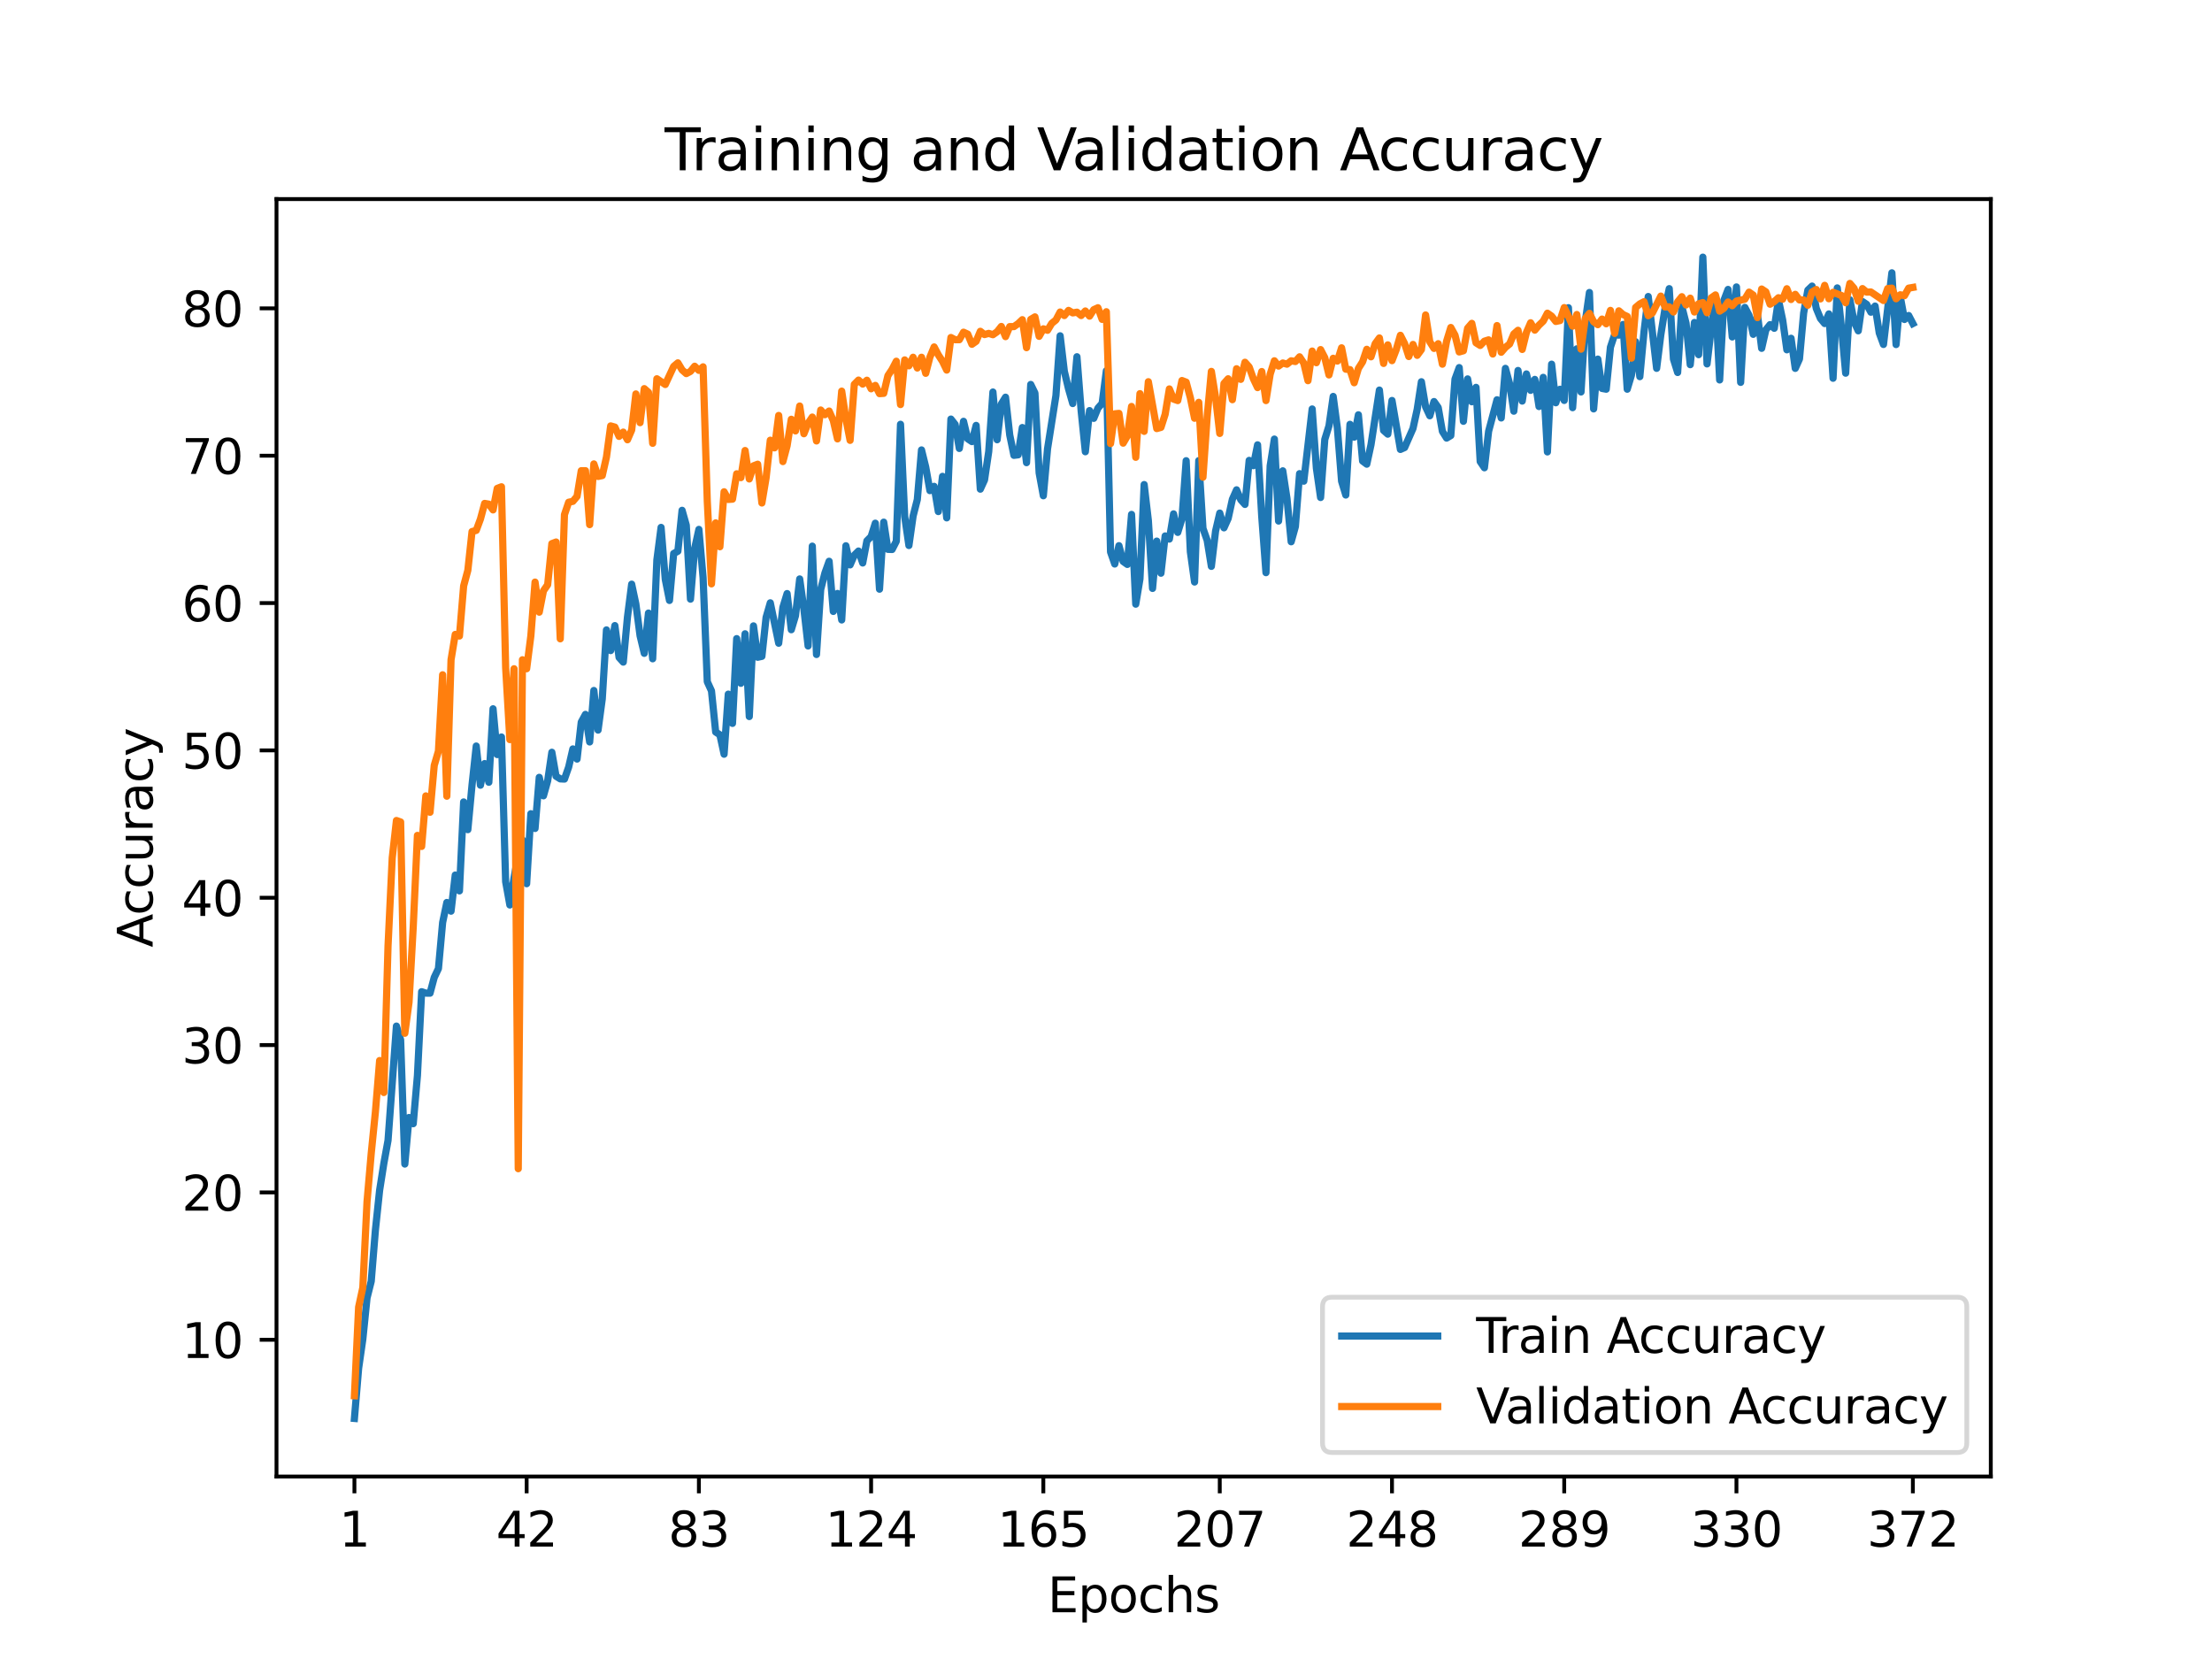 <?xml version="1.0" encoding="utf-8" standalone="no"?>
<!DOCTYPE svg PUBLIC "-//W3C//DTD SVG 1.1//EN"
  "http://www.w3.org/Graphics/SVG/1.1/DTD/svg11.dtd">
<svg height="345.6pt" version="1.1" viewBox="0 0 460.8 345.6" width="460.8pt" xmlns="http://www.w3.org/2000/svg" xmlns:xlink="http://www.w3.org/1999/xlink">
 <defs>
  <style type="text/css">*{stroke-linecap:butt;stroke-linejoin:round;}</style>
 </defs>
 <g id="figure_1">
  <g id="patch_1">
   <path d="M 0 345.6 
L 460.8 345.6 
L 460.8 0 
L 0 0 
z
" style="fill:#ffffff;"/>
  </g>
  <g id="axes_1">
   <g id="patch_2">
    <path d="M 57.6 307.584 
L 414.72 307.584 
L 414.72 41.472 
L 57.6 41.472 
z
" style="fill:#ffffff;"/>
   </g>
   <g id="matplotlib.axis_1">
    <g id="xtick_1">
     <g id="line2d_1">
      <defs>
       <path d="M 0 0 
L 0 3.5 
" id="mafb750340c" style="stroke:#000000;stroke-width:0.8;"/>
      </defs>
      <g>
       <use style="stroke:#000000;stroke-width:0.8;" x="73.833" xlink:href="#mafb750340c" y="307.584"/>
      </g>
     </g>
     <g id="text_1">
      <!-- 1 -->
      <g transform="translate(70.651 322.182)scale(0.1 -0.1)">
       <defs>
        <path d="M 794 531 
L 1825 531 
L 1825 4091 
L 703 3866 
L 703 4441 
L 1819 4666 
L 2450 4666 
L 2450 531 
L 3481 531 
L 3481 0 
L 794 0 
L 794 531 
z
" id="DejaVuSans-31" transform="scale(0.016)"/>
       </defs>
       <use xlink:href="#DejaVuSans-31"/>
      </g>
     </g>
    </g>
    <g id="xtick_2">
     <g id="line2d_2">
      <g>
       <use style="stroke:#000000;stroke-width:0.8;" x="109.711" xlink:href="#mafb750340c" y="307.584"/>
      </g>
     </g>
     <g id="text_2">
      <!-- 42 -->
      <g transform="translate(103.348 322.182)scale(0.1 -0.1)">
       <defs>
        <path d="M 2419 4116 
L 825 1625 
L 2419 1625 
L 2419 4116 
z
M 2253 4666 
L 3047 4666 
L 3047 1625 
L 3713 1625 
L 3713 1100 
L 3047 1100 
L 3047 0 
L 2419 0 
L 2419 1100 
L 313 1100 
L 313 1709 
L 2253 4666 
z
" id="DejaVuSans-34" transform="scale(0.016)"/>
        <path d="M 1228 531 
L 3431 531 
L 3431 0 
L 469 0 
L 469 531 
Q 828 903 1448 1529 
Q 2069 2156 2228 2338 
Q 2531 2678 2651 2914 
Q 2772 3150 2772 3378 
Q 2772 3750 2511 3984 
Q 2250 4219 1831 4219 
Q 1534 4219 1204 4116 
Q 875 4013 500 3803 
L 500 4441 
Q 881 4594 1212 4672 
Q 1544 4750 1819 4750 
Q 2544 4750 2975 4387 
Q 3406 4025 3406 3419 
Q 3406 3131 3298 2873 
Q 3191 2616 2906 2266 
Q 2828 2175 2409 1742 
Q 1991 1309 1228 531 
z
" id="DejaVuSans-32" transform="scale(0.016)"/>
       </defs>
       <use xlink:href="#DejaVuSans-34"/>
       <use x="63.623" xlink:href="#DejaVuSans-32"/>
      </g>
     </g>
    </g>
    <g id="xtick_3">
     <g id="line2d_3">
      <g>
       <use style="stroke:#000000;stroke-width:0.8;" x="145.589" xlink:href="#mafb750340c" y="307.584"/>
      </g>
     </g>
     <g id="text_3">
      <!-- 83 -->
      <g transform="translate(139.227 322.182)scale(0.1 -0.1)">
       <defs>
        <path d="M 2034 2216 
Q 1584 2216 1326 1975 
Q 1069 1734 1069 1313 
Q 1069 891 1326 650 
Q 1584 409 2034 409 
Q 2484 409 2743 651 
Q 3003 894 3003 1313 
Q 3003 1734 2745 1975 
Q 2488 2216 2034 2216 
z
M 1403 2484 
Q 997 2584 770 2862 
Q 544 3141 544 3541 
Q 544 4100 942 4425 
Q 1341 4750 2034 4750 
Q 2731 4750 3128 4425 
Q 3525 4100 3525 3541 
Q 3525 3141 3298 2862 
Q 3072 2584 2669 2484 
Q 3125 2378 3379 2068 
Q 3634 1759 3634 1313 
Q 3634 634 3220 271 
Q 2806 -91 2034 -91 
Q 1263 -91 848 271 
Q 434 634 434 1313 
Q 434 1759 690 2068 
Q 947 2378 1403 2484 
z
M 1172 3481 
Q 1172 3119 1398 2916 
Q 1625 2713 2034 2713 
Q 2441 2713 2670 2916 
Q 2900 3119 2900 3481 
Q 2900 3844 2670 4047 
Q 2441 4250 2034 4250 
Q 1625 4250 1398 4047 
Q 1172 3844 1172 3481 
z
" id="DejaVuSans-38" transform="scale(0.016)"/>
        <path d="M 2597 2516 
Q 3050 2419 3304 2112 
Q 3559 1806 3559 1356 
Q 3559 666 3084 287 
Q 2609 -91 1734 -91 
Q 1441 -91 1130 -33 
Q 819 25 488 141 
L 488 750 
Q 750 597 1062 519 
Q 1375 441 1716 441 
Q 2309 441 2620 675 
Q 2931 909 2931 1356 
Q 2931 1769 2642 2001 
Q 2353 2234 1838 2234 
L 1294 2234 
L 1294 2753 
L 1863 2753 
Q 2328 2753 2575 2939 
Q 2822 3125 2822 3475 
Q 2822 3834 2567 4026 
Q 2313 4219 1838 4219 
Q 1578 4219 1281 4162 
Q 984 4106 628 3988 
L 628 4550 
Q 988 4650 1302 4700 
Q 1616 4750 1894 4750 
Q 2613 4750 3031 4423 
Q 3450 4097 3450 3541 
Q 3450 3153 3228 2886 
Q 3006 2619 2597 2516 
z
" id="DejaVuSans-33" transform="scale(0.016)"/>
       </defs>
       <use xlink:href="#DejaVuSans-38"/>
       <use x="63.623" xlink:href="#DejaVuSans-33"/>
      </g>
     </g>
    </g>
    <g id="xtick_4">
     <g id="line2d_4">
      <g>
       <use style="stroke:#000000;stroke-width:0.8;" x="181.468" xlink:href="#mafb750340c" y="307.584"/>
      </g>
     </g>
     <g id="text_4">
      <!-- 124 -->
      <g transform="translate(171.924 322.182)scale(0.1 -0.1)">
       <use xlink:href="#DejaVuSans-31"/>
       <use x="63.623" xlink:href="#DejaVuSans-32"/>
       <use x="127.246" xlink:href="#DejaVuSans-34"/>
      </g>
     </g>
    </g>
    <g id="xtick_5">
     <g id="line2d_5">
      <g>
       <use style="stroke:#000000;stroke-width:0.8;" x="217.346" xlink:href="#mafb750340c" y="307.584"/>
      </g>
     </g>
     <g id="text_5">
      <!-- 165 -->
      <g transform="translate(207.802 322.182)scale(0.1 -0.1)">
       <defs>
        <path d="M 2113 2584 
Q 1688 2584 1439 2293 
Q 1191 2003 1191 1497 
Q 1191 994 1439 701 
Q 1688 409 2113 409 
Q 2538 409 2786 701 
Q 3034 994 3034 1497 
Q 3034 2003 2786 2293 
Q 2538 2584 2113 2584 
z
M 3366 4563 
L 3366 3988 
Q 3128 4100 2886 4159 
Q 2644 4219 2406 4219 
Q 1781 4219 1451 3797 
Q 1122 3375 1075 2522 
Q 1259 2794 1537 2939 
Q 1816 3084 2150 3084 
Q 2853 3084 3261 2657 
Q 3669 2231 3669 1497 
Q 3669 778 3244 343 
Q 2819 -91 2113 -91 
Q 1303 -91 875 529 
Q 447 1150 447 2328 
Q 447 3434 972 4092 
Q 1497 4750 2381 4750 
Q 2619 4750 2861 4703 
Q 3103 4656 3366 4563 
z
" id="DejaVuSans-36" transform="scale(0.016)"/>
        <path d="M 691 4666 
L 3169 4666 
L 3169 4134 
L 1269 4134 
L 1269 2991 
Q 1406 3038 1543 3061 
Q 1681 3084 1819 3084 
Q 2600 3084 3056 2656 
Q 3513 2228 3513 1497 
Q 3513 744 3044 326 
Q 2575 -91 1722 -91 
Q 1428 -91 1123 -41 
Q 819 9 494 109 
L 494 744 
Q 775 591 1075 516 
Q 1375 441 1709 441 
Q 2250 441 2565 725 
Q 2881 1009 2881 1497 
Q 2881 1984 2565 2268 
Q 2250 2553 1709 2553 
Q 1456 2553 1204 2497 
Q 953 2441 691 2322 
L 691 4666 
z
" id="DejaVuSans-35" transform="scale(0.016)"/>
       </defs>
       <use xlink:href="#DejaVuSans-31"/>
       <use x="63.623" xlink:href="#DejaVuSans-36"/>
       <use x="127.246" xlink:href="#DejaVuSans-35"/>
      </g>
     </g>
    </g>
    <g id="xtick_6">
     <g id="line2d_6">
      <g>
       <use style="stroke:#000000;stroke-width:0.8;" x="254.099" xlink:href="#mafb750340c" y="307.584"/>
      </g>
     </g>
     <g id="text_6">
      <!-- 207 -->
      <g transform="translate(244.555 322.182)scale(0.1 -0.1)">
       <defs>
        <path d="M 2034 4250 
Q 1547 4250 1301 3770 
Q 1056 3291 1056 2328 
Q 1056 1369 1301 889 
Q 1547 409 2034 409 
Q 2525 409 2770 889 
Q 3016 1369 3016 2328 
Q 3016 3291 2770 3770 
Q 2525 4250 2034 4250 
z
M 2034 4750 
Q 2819 4750 3233 4129 
Q 3647 3509 3647 2328 
Q 3647 1150 3233 529 
Q 2819 -91 2034 -91 
Q 1250 -91 836 529 
Q 422 1150 422 2328 
Q 422 3509 836 4129 
Q 1250 4750 2034 4750 
z
" id="DejaVuSans-30" transform="scale(0.016)"/>
        <path d="M 525 4666 
L 3525 4666 
L 3525 4397 
L 1831 0 
L 1172 0 
L 2766 4134 
L 525 4134 
L 525 4666 
z
" id="DejaVuSans-37" transform="scale(0.016)"/>
       </defs>
       <use xlink:href="#DejaVuSans-32"/>
       <use x="63.623" xlink:href="#DejaVuSans-30"/>
       <use x="127.246" xlink:href="#DejaVuSans-37"/>
      </g>
     </g>
    </g>
    <g id="xtick_7">
     <g id="line2d_7">
      <g>
       <use style="stroke:#000000;stroke-width:0.8;" x="289.977" xlink:href="#mafb750340c" y="307.584"/>
      </g>
     </g>
     <g id="text_7">
      <!-- 248 -->
      <g transform="translate(280.434 322.182)scale(0.1 -0.1)">
       <use xlink:href="#DejaVuSans-32"/>
       <use x="63.623" xlink:href="#DejaVuSans-34"/>
       <use x="127.246" xlink:href="#DejaVuSans-38"/>
      </g>
     </g>
    </g>
    <g id="xtick_8">
     <g id="line2d_8">
      <g>
       <use style="stroke:#000000;stroke-width:0.8;" x="325.856" xlink:href="#mafb750340c" y="307.584"/>
      </g>
     </g>
     <g id="text_8">
      <!-- 289 -->
      <g transform="translate(316.312 322.182)scale(0.1 -0.1)">
       <defs>
        <path d="M 703 97 
L 703 672 
Q 941 559 1184 500 
Q 1428 441 1663 441 
Q 2288 441 2617 861 
Q 2947 1281 2994 2138 
Q 2813 1869 2534 1725 
Q 2256 1581 1919 1581 
Q 1219 1581 811 2004 
Q 403 2428 403 3163 
Q 403 3881 828 4315 
Q 1253 4750 1959 4750 
Q 2769 4750 3195 4129 
Q 3622 3509 3622 2328 
Q 3622 1225 3098 567 
Q 2575 -91 1691 -91 
Q 1453 -91 1209 -44 
Q 966 3 703 97 
z
M 1959 2075 
Q 2384 2075 2632 2365 
Q 2881 2656 2881 3163 
Q 2881 3666 2632 3958 
Q 2384 4250 1959 4250 
Q 1534 4250 1286 3958 
Q 1038 3666 1038 3163 
Q 1038 2656 1286 2365 
Q 1534 2075 1959 2075 
z
" id="DejaVuSans-39" transform="scale(0.016)"/>
       </defs>
       <use xlink:href="#DejaVuSans-32"/>
       <use x="63.623" xlink:href="#DejaVuSans-38"/>
       <use x="127.246" xlink:href="#DejaVuSans-39"/>
      </g>
     </g>
    </g>
    <g id="xtick_9">
     <g id="line2d_9">
      <g>
       <use style="stroke:#000000;stroke-width:0.8;" x="361.734" xlink:href="#mafb750340c" y="307.584"/>
      </g>
     </g>
     <g id="text_9">
      <!-- 330 -->
      <g transform="translate(352.19 322.182)scale(0.1 -0.1)">
       <use xlink:href="#DejaVuSans-33"/>
       <use x="63.623" xlink:href="#DejaVuSans-33"/>
       <use x="127.246" xlink:href="#DejaVuSans-30"/>
      </g>
     </g>
    </g>
    <g id="xtick_10">
     <g id="line2d_10">
      <g>
       <use style="stroke:#000000;stroke-width:0.8;" x="398.487" xlink:href="#mafb750340c" y="307.584"/>
      </g>
     </g>
     <g id="text_10">
      <!-- 372 -->
      <g transform="translate(388.944 322.182)scale(0.1 -0.1)">
       <use xlink:href="#DejaVuSans-33"/>
       <use x="63.623" xlink:href="#DejaVuSans-37"/>
       <use x="127.246" xlink:href="#DejaVuSans-32"/>
      </g>
     </g>
    </g>
    <g id="text_11">
     <!-- Epochs -->
     <g transform="translate(218.244 335.861)scale(0.1 -0.1)">
      <defs>
       <path d="M 628 4666 
L 3578 4666 
L 3578 4134 
L 1259 4134 
L 1259 2753 
L 3481 2753 
L 3481 2222 
L 1259 2222 
L 1259 531 
L 3634 531 
L 3634 0 
L 628 0 
L 628 4666 
z
" id="DejaVuSans-45" transform="scale(0.016)"/>
       <path d="M 1159 525 
L 1159 -1331 
L 581 -1331 
L 581 3500 
L 1159 3500 
L 1159 2969 
Q 1341 3281 1617 3432 
Q 1894 3584 2278 3584 
Q 2916 3584 3314 3078 
Q 3713 2572 3713 1747 
Q 3713 922 3314 415 
Q 2916 -91 2278 -91 
Q 1894 -91 1617 61 
Q 1341 213 1159 525 
z
M 3116 1747 
Q 3116 2381 2855 2742 
Q 2594 3103 2138 3103 
Q 1681 3103 1420 2742 
Q 1159 2381 1159 1747 
Q 1159 1113 1420 752 
Q 1681 391 2138 391 
Q 2594 391 2855 752 
Q 3116 1113 3116 1747 
z
" id="DejaVuSans-70" transform="scale(0.016)"/>
       <path d="M 1959 3097 
Q 1497 3097 1228 2736 
Q 959 2375 959 1747 
Q 959 1119 1226 758 
Q 1494 397 1959 397 
Q 2419 397 2687 759 
Q 2956 1122 2956 1747 
Q 2956 2369 2687 2733 
Q 2419 3097 1959 3097 
z
M 1959 3584 
Q 2709 3584 3137 3096 
Q 3566 2609 3566 1747 
Q 3566 888 3137 398 
Q 2709 -91 1959 -91 
Q 1206 -91 779 398 
Q 353 888 353 1747 
Q 353 2609 779 3096 
Q 1206 3584 1959 3584 
z
" id="DejaVuSans-6f" transform="scale(0.016)"/>
       <path d="M 3122 3366 
L 3122 2828 
Q 2878 2963 2633 3030 
Q 2388 3097 2138 3097 
Q 1578 3097 1268 2742 
Q 959 2388 959 1747 
Q 959 1106 1268 751 
Q 1578 397 2138 397 
Q 2388 397 2633 464 
Q 2878 531 3122 666 
L 3122 134 
Q 2881 22 2623 -34 
Q 2366 -91 2075 -91 
Q 1284 -91 818 406 
Q 353 903 353 1747 
Q 353 2603 823 3093 
Q 1294 3584 2113 3584 
Q 2378 3584 2631 3529 
Q 2884 3475 3122 3366 
z
" id="DejaVuSans-63" transform="scale(0.016)"/>
       <path d="M 3513 2113 
L 3513 0 
L 2938 0 
L 2938 2094 
Q 2938 2591 2744 2837 
Q 2550 3084 2163 3084 
Q 1697 3084 1428 2787 
Q 1159 2491 1159 1978 
L 1159 0 
L 581 0 
L 581 4863 
L 1159 4863 
L 1159 2956 
Q 1366 3272 1645 3428 
Q 1925 3584 2291 3584 
Q 2894 3584 3203 3211 
Q 3513 2838 3513 2113 
z
" id="DejaVuSans-68" transform="scale(0.016)"/>
       <path d="M 2834 3397 
L 2834 2853 
Q 2591 2978 2328 3040 
Q 2066 3103 1784 3103 
Q 1356 3103 1142 2972 
Q 928 2841 928 2578 
Q 928 2378 1081 2264 
Q 1234 2150 1697 2047 
L 1894 2003 
Q 2506 1872 2764 1633 
Q 3022 1394 3022 966 
Q 3022 478 2636 193 
Q 2250 -91 1575 -91 
Q 1294 -91 989 -36 
Q 684 19 347 128 
L 347 722 
Q 666 556 975 473 
Q 1284 391 1588 391 
Q 1994 391 2212 530 
Q 2431 669 2431 922 
Q 2431 1156 2273 1281 
Q 2116 1406 1581 1522 
L 1381 1569 
Q 847 1681 609 1914 
Q 372 2147 372 2553 
Q 372 3047 722 3315 
Q 1072 3584 1716 3584 
Q 2034 3584 2315 3537 
Q 2597 3491 2834 3397 
z
" id="DejaVuSans-73" transform="scale(0.016)"/>
      </defs>
      <use xlink:href="#DejaVuSans-45"/>
      <use x="63.184" xlink:href="#DejaVuSans-70"/>
      <use x="126.66" xlink:href="#DejaVuSans-6f"/>
      <use x="187.842" xlink:href="#DejaVuSans-63"/>
      <use x="242.822" xlink:href="#DejaVuSans-68"/>
      <use x="306.201" xlink:href="#DejaVuSans-73"/>
     </g>
    </g>
   </g>
   <g id="matplotlib.axis_2">
    <g id="ytick_1">
     <g id="line2d_11">
      <defs>
       <path d="M 0 0 
L -3.5 0 
" id="m8c87700e61" style="stroke:#000000;stroke-width:0.8;"/>
      </defs>
      <g>
       <use style="stroke:#000000;stroke-width:0.8;" x="57.6" xlink:href="#m8c87700e61" y="279.097"/>
      </g>
     </g>
     <g id="text_12">
      <!-- 10 -->
      <g transform="translate(37.875 282.896)scale(0.1 -0.1)">
       <use xlink:href="#DejaVuSans-31"/>
       <use x="63.623" xlink:href="#DejaVuSans-30"/>
      </g>
     </g>
    </g>
    <g id="ytick_2">
     <g id="line2d_12">
      <g>
       <use style="stroke:#000000;stroke-width:0.8;" x="57.6" xlink:href="#m8c87700e61" y="248.402"/>
      </g>
     </g>
     <g id="text_13">
      <!-- 20 -->
      <g transform="translate(37.875 252.201)scale(0.1 -0.1)">
       <use xlink:href="#DejaVuSans-32"/>
       <use x="63.623" xlink:href="#DejaVuSans-30"/>
      </g>
     </g>
    </g>
    <g id="ytick_3">
     <g id="line2d_13">
      <g>
       <use style="stroke:#000000;stroke-width:0.8;" x="57.6" xlink:href="#m8c87700e61" y="217.707"/>
      </g>
     </g>
     <g id="text_14">
      <!-- 30 -->
      <g transform="translate(37.875 221.506)scale(0.1 -0.1)">
       <use xlink:href="#DejaVuSans-33"/>
       <use x="63.623" xlink:href="#DejaVuSans-30"/>
      </g>
     </g>
    </g>
    <g id="ytick_4">
     <g id="line2d_14">
      <g>
       <use style="stroke:#000000;stroke-width:0.8;" x="57.6" xlink:href="#m8c87700e61" y="187.012"/>
      </g>
     </g>
     <g id="text_15">
      <!-- 40 -->
      <g transform="translate(37.875 190.811)scale(0.1 -0.1)">
       <use xlink:href="#DejaVuSans-34"/>
       <use x="63.623" xlink:href="#DejaVuSans-30"/>
      </g>
     </g>
    </g>
    <g id="ytick_5">
     <g id="line2d_15">
      <g>
       <use style="stroke:#000000;stroke-width:0.8;" x="57.6" xlink:href="#m8c87700e61" y="156.317"/>
      </g>
     </g>
     <g id="text_16">
      <!-- 50 -->
      <g transform="translate(37.875 160.116)scale(0.1 -0.1)">
       <use xlink:href="#DejaVuSans-35"/>
       <use x="63.623" xlink:href="#DejaVuSans-30"/>
      </g>
     </g>
    </g>
    <g id="ytick_6">
     <g id="line2d_16">
      <g>
       <use style="stroke:#000000;stroke-width:0.8;" x="57.6" xlink:href="#m8c87700e61" y="125.622"/>
      </g>
     </g>
     <g id="text_17">
      <!-- 60 -->
      <g transform="translate(37.875 129.421)scale(0.1 -0.1)">
       <use xlink:href="#DejaVuSans-36"/>
       <use x="63.623" xlink:href="#DejaVuSans-30"/>
      </g>
     </g>
    </g>
    <g id="ytick_7">
     <g id="line2d_17">
      <g>
       <use style="stroke:#000000;stroke-width:0.8;" x="57.6" xlink:href="#m8c87700e61" y="94.927"/>
      </g>
     </g>
     <g id="text_18">
      <!-- 70 -->
      <g transform="translate(37.875 98.726)scale(0.1 -0.1)">
       <use xlink:href="#DejaVuSans-37"/>
       <use x="63.623" xlink:href="#DejaVuSans-30"/>
      </g>
     </g>
    </g>
    <g id="ytick_8">
     <g id="line2d_18">
      <g>
       <use style="stroke:#000000;stroke-width:0.8;" x="57.6" xlink:href="#m8c87700e61" y="64.231"/>
      </g>
     </g>
     <g id="text_19">
      <!-- 80 -->
      <g transform="translate(37.875 68.031)scale(0.1 -0.1)">
       <use xlink:href="#DejaVuSans-38"/>
       <use x="63.623" xlink:href="#DejaVuSans-30"/>
      </g>
     </g>
    </g>
    <g id="text_20">
     <!-- Accuracy -->
     <g transform="translate(31.795 197.356)rotate(-90)scale(0.1 -0.1)">
      <defs>
       <path d="M 2188 4044 
L 1331 1722 
L 3047 1722 
L 2188 4044 
z
M 1831 4666 
L 2547 4666 
L 4325 0 
L 3669 0 
L 3244 1197 
L 1141 1197 
L 716 0 
L 50 0 
L 1831 4666 
z
" id="DejaVuSans-41" transform="scale(0.016)"/>
       <path d="M 544 1381 
L 544 3500 
L 1119 3500 
L 1119 1403 
Q 1119 906 1312 657 
Q 1506 409 1894 409 
Q 2359 409 2629 706 
Q 2900 1003 2900 1516 
L 2900 3500 
L 3475 3500 
L 3475 0 
L 2900 0 
L 2900 538 
Q 2691 219 2414 64 
Q 2138 -91 1772 -91 
Q 1169 -91 856 284 
Q 544 659 544 1381 
z
M 1991 3584 
L 1991 3584 
z
" id="DejaVuSans-75" transform="scale(0.016)"/>
       <path d="M 2631 2963 
Q 2534 3019 2420 3045 
Q 2306 3072 2169 3072 
Q 1681 3072 1420 2755 
Q 1159 2438 1159 1844 
L 1159 0 
L 581 0 
L 581 3500 
L 1159 3500 
L 1159 2956 
Q 1341 3275 1631 3429 
Q 1922 3584 2338 3584 
Q 2397 3584 2469 3576 
Q 2541 3569 2628 3553 
L 2631 2963 
z
" id="DejaVuSans-72" transform="scale(0.016)"/>
       <path d="M 2194 1759 
Q 1497 1759 1228 1600 
Q 959 1441 959 1056 
Q 959 750 1161 570 
Q 1363 391 1709 391 
Q 2188 391 2477 730 
Q 2766 1069 2766 1631 
L 2766 1759 
L 2194 1759 
z
M 3341 1997 
L 3341 0 
L 2766 0 
L 2766 531 
Q 2569 213 2275 61 
Q 1981 -91 1556 -91 
Q 1019 -91 701 211 
Q 384 513 384 1019 
Q 384 1609 779 1909 
Q 1175 2209 1959 2209 
L 2766 2209 
L 2766 2266 
Q 2766 2663 2505 2880 
Q 2244 3097 1772 3097 
Q 1472 3097 1187 3025 
Q 903 2953 641 2809 
L 641 3341 
Q 956 3463 1253 3523 
Q 1550 3584 1831 3584 
Q 2591 3584 2966 3190 
Q 3341 2797 3341 1997 
z
" id="DejaVuSans-61" transform="scale(0.016)"/>
       <path d="M 2059 -325 
Q 1816 -950 1584 -1140 
Q 1353 -1331 966 -1331 
L 506 -1331 
L 506 -850 
L 844 -850 
Q 1081 -850 1212 -737 
Q 1344 -625 1503 -206 
L 1606 56 
L 191 3500 
L 800 3500 
L 1894 763 
L 2988 3500 
L 3597 3500 
L 2059 -325 
z
" id="DejaVuSans-79" transform="scale(0.016)"/>
      </defs>
      <use xlink:href="#DejaVuSans-41"/>
      <use x="66.658" xlink:href="#DejaVuSans-63"/>
      <use x="121.639" xlink:href="#DejaVuSans-63"/>
      <use x="176.619" xlink:href="#DejaVuSans-75"/>
      <use x="239.998" xlink:href="#DejaVuSans-72"/>
      <use x="281.111" xlink:href="#DejaVuSans-61"/>
      <use x="342.391" xlink:href="#DejaVuSans-63"/>
      <use x="397.371" xlink:href="#DejaVuSans-79"/>
     </g>
    </g>
   </g>
   <g id="line2d_19">
    <path clip-path="url(#p18349d5049)" d="M 73.833 295.488 
L 74.708 285.046 
L 75.583 278.98 
L 76.458 270.386 
L 77.333 266.911 
L 78.208 256.204 
L 79.083 247.947 
L 79.958 242.379 
L 80.833 237.573 
L 82.584 213.753 
L 83.459 216.626 
L 84.334 242.49 
L 85.209 232.796 
L 86.084 234.086 
L 86.959 224.067 
L 87.834 206.589 
L 88.709 206.884 
L 89.584 206.896 
L 90.459 203.618 
L 91.334 201.776 
L 92.209 192.168 
L 93.084 188 
L 93.96 189.811 
L 94.835 182.291 
L 95.71 185.587 
L 96.585 167.06 
L 97.46 172.831 
L 98.335 163.499 
L 99.21 155.414 
L 100.085 163.573 
L 100.96 159.067 
L 101.835 162.959 
L 102.71 147.654 
L 103.585 157.188 
L 104.461 153.53 
L 105.336 183.678 
L 106.211 188.522 
L 107.086 182.843 
L 107.961 178.024 
L 108.836 174.967 
L 109.711 184.09 
L 110.586 169.515 
L 111.461 172.585 
L 112.336 161.934 
L 113.211 165.783 
L 114.086 162.671 
L 114.961 156.71 
L 115.837 161.707 
L 116.712 162.253 
L 117.587 162.296 
L 118.462 159.797 
L 119.337 156.016 
L 120.212 158.128 
L 121.087 150.423 
L 121.962 148.821 
L 122.837 154.561 
L 123.712 143.842 
L 124.587 152.093 
L 125.462 145.586 
L 126.338 131.226 
L 127.213 135.524 
L 128.088 130.324 
L 128.963 136.954 
L 129.838 137.93 
L 130.713 128.544 
L 131.588 121.693 
L 132.463 125.818 
L 133.338 132.442 
L 134.213 136.101 
L 135.088 127.715 
L 135.963 137.237 
L 136.838 116.64 
L 137.714 109.869 
L 138.589 120.704 
L 139.464 125.081 
L 140.339 115.308 
L 141.214 114.829 
L 142.089 106.308 
L 142.964 109.408 
L 143.839 124.811 
L 144.714 114.234 
L 145.589 110.286 
L 146.464 120.33 
L 147.339 142.007 
L 148.214 143.922 
L 149.09 152.492 
L 149.965 153.069 
L 150.84 157.115 
L 151.715 144.603 
L 152.59 150.693 
L 153.465 133.037 
L 154.34 142.344 
L 155.215 132.031 
L 156.09 149.269 
L 156.965 130.385 
L 157.84 136.917 
L 158.715 136.727 
L 159.591 128.611 
L 160.466 125.579 
L 162.216 133.995 
L 163.091 126.512 
L 163.966 123.651 
L 164.841 131.184 
L 165.716 128.261 
L 166.591 120.606 
L 167.466 126.892 
L 168.341 134.566 
L 169.216 113.773 
L 170.091 136.34 
L 170.967 122.804 
L 171.842 119.378 
L 172.717 116.923 
L 173.592 127.371 
L 174.467 123.626 
L 175.342 129.145 
L 176.217 113.693 
L 177.092 117.678 
L 177.967 115.658 
L 178.842 114.792 
L 179.717 117.279 
L 180.592 112.668 
L 181.468 111.784 
L 182.343 108.991 
L 183.218 122.736 
L 184.093 108.776 
L 184.968 114.436 
L 185.843 114.467 
L 186.718 112.754 
L 187.593 88.388 
L 188.468 107.647 
L 189.343 113.638 
L 190.218 107.493 
L 191.093 104.068 
L 191.968 93.729 
L 192.844 97.296 
L 193.719 102.207 
L 194.594 101.317 
L 195.469 106.566 
L 196.344 99.236 
L 197.219 107.88 
L 198.094 87.302 
L 198.969 88.419 
L 199.844 93.422 
L 200.719 87.768 
L 201.594 91.409 
L 202.469 91.992 
L 203.345 88.622 
L 204.22 101.9 
L 205.095 99.985 
L 205.97 94.061 
L 206.845 81.666 
L 207.72 91.605 
L 208.595 84.165 
L 209.47 82.747 
L 210.345 90.617 
L 211.22 94.853 
L 212.095 94.748 
L 212.97 89.064 
L 213.845 96.381 
L 214.721 80.089 
L 215.596 81.887 
L 216.471 98.506 
L 217.346 103.276 
L 218.221 93.49 
L 219.971 82.403 
L 220.846 69.953 
L 221.721 77.351 
L 222.596 81.022 
L 223.471 84.067 
L 224.346 74.318 
L 225.222 85.565 
L 226.097 94.104 
L 226.972 85.534 
L 227.847 87.148 
L 228.722 85.018 
L 229.597 84.024 
L 230.472 77.24 
L 231.347 114.983 
L 232.222 117.494 
L 233.097 113.675 
L 233.972 116.959 
L 234.847 117.579 
L 235.722 107.162 
L 236.598 125.855 
L 237.473 120.594 
L 238.348 100.943 
L 239.223 108.438 
L 240.098 122.577 
L 240.973 112.724 
L 241.848 119.409 
L 242.723 111.649 
L 243.598 112.3 
L 244.473 107.051 
L 245.348 110.906 
L 246.223 108.064 
L 247.098 95.976 
L 247.974 114.934 
L 248.849 121.244 
L 249.724 95.958 
L 250.599 110.071 
L 251.474 112.558 
L 252.349 117.985 
L 253.224 110.636 
L 254.099 106.885 
L 254.974 109.955 
L 255.849 108.003 
L 256.724 104.018 
L 257.599 102.042 
L 258.475 104.104 
L 259.35 105.08 
L 260.225 95.909 
L 261.1 97.002 
L 261.975 92.667 
L 262.85 107.677 
L 263.725 119.292 
L 264.6 97.038 
L 265.475 91.47 
L 266.35 108.543 
L 267.225 98.082 
L 268.1 103.84 
L 268.975 112.859 
L 269.851 109.697 
L 270.726 98.671 
L 271.601 100.237 
L 273.351 85.196 
L 274.226 97.542 
L 275.101 103.638 
L 275.976 91.538 
L 276.851 88.702 
L 277.726 82.587 
L 278.601 89.193 
L 279.476 100.243 
L 280.352 103.122 
L 281.227 88.395 
L 282.102 91.065 
L 282.977 86.412 
L 283.852 96.044 
L 284.727 96.695 
L 285.602 92.649 
L 287.352 81.261 
L 288.227 89.665 
L 289.102 90.439 
L 289.977 83.428 
L 291.728 93.625 
L 292.603 93.238 
L 294.353 89.254 
L 295.228 85.264 
L 296.103 79.524 
L 296.978 84.742 
L 297.853 86.614 
L 298.728 83.649 
L 299.603 84.889 
L 300.478 89.868 
L 301.353 91.262 
L 302.229 90.734 
L 303.104 78.977 
L 303.979 76.577 
L 304.854 87.762 
L 305.729 78.934 
L 306.604 83.692 
L 307.479 80.696 
L 308.354 96.148 
L 309.229 97.444 
L 310.104 89.85 
L 311.854 83.281 
L 312.729 87.069 
L 313.605 76.737 
L 314.48 79.972 
L 315.355 85.657 
L 316.23 77.179 
L 317.105 83.551 
L 317.98 77.897 
L 318.855 81.316 
L 319.73 79.039 
L 320.605 84.687 
L 321.48 78.609 
L 322.355 94.141 
L 323.23 75.865 
L 324.106 83.901 
L 324.981 81.095 
L 325.856 83.416 
L 326.731 64.103 
L 327.606 84.926 
L 328.481 72.666 
L 329.356 81.654 
L 330.231 67.055 
L 331.106 60.929 
L 331.981 85.178 
L 332.856 74.809 
L 333.731 80.917 
L 334.606 81.077 
L 335.482 72.329 
L 336.357 69.689 
L 337.232 69.818 
L 338.107 67.596 
L 338.982 81.077 
L 339.857 78.155 
L 340.732 71.187 
L 341.607 78.462 
L 342.482 69.057 
L 343.357 61.77 
L 345.107 76.73 
L 345.982 69.714 
L 346.858 64.256 
L 347.733 60.131 
L 348.608 74.797 
L 349.483 77.596 
L 350.358 63.869 
L 351.233 67.326 
L 352.108 75.969 
L 352.983 67.178 
L 353.858 73.888 
L 354.733 53.568 
L 355.608 75.81 
L 356.483 68.418 
L 357.359 62.058 
L 358.234 79.149 
L 359.109 62.605 
L 359.984 60.296 
L 360.859 70.192 
L 361.734 59.775 
L 362.609 79.653 
L 363.484 64.035 
L 364.359 65.686 
L 365.234 69.646 
L 366.109 65.496 
L 366.984 72.562 
L 367.859 68.713 
L 368.735 67.626 
L 369.61 68.388 
L 370.485 62.488 
L 371.36 66.638 
L 372.235 72.869 
L 373.11 70.469 
L 373.985 76.737 
L 374.86 74.784 
L 375.735 65.189 
L 376.61 60.438 
L 377.485 59.597 
L 378.36 64.231 
L 379.236 66.356 
L 380.111 67.399 
L 380.986 65.398 
L 381.861 78.799 
L 382.736 59.977 
L 383.611 68.253 
L 384.486 77.737 
L 385.361 62.451 
L 386.236 67.006 
L 387.111 68.916 
L 387.986 62.813 
L 388.861 63.403 
L 389.736 65.036 
L 390.612 63.759 
L 391.487 69.376 
L 392.362 71.758 
L 394.112 56.834 
L 394.987 71.776 
L 395.862 61.819 
L 396.737 66.552 
L 397.612 65.729 
L 398.487 67.399 
L 398.487 67.399 
" style="fill:none;stroke:#1f77b4;stroke-linecap:square;stroke-width:1.5;"/>
   </g>
   <g id="line2d_20">
    <path clip-path="url(#p18349d5049)" d="M 73.833 290.761 
L 74.708 272.283 
L 75.583 268.231 
L 76.458 250.336 
L 77.333 240.268 
L 78.208 231.581 
L 79.083 220.93 
L 79.958 227.591 
L 80.833 197.08 
L 81.708 178.724 
L 82.584 170.927 
L 83.459 171.234 
L 84.334 215.251 
L 85.209 208.774 
L 86.084 193.089 
L 86.959 174.028 
L 87.834 176.33 
L 88.709 165.801 
L 89.584 169.209 
L 90.459 159.448 
L 91.334 156.47 
L 92.209 140.57 
L 93.084 165.863 
L 93.96 137.439 
L 94.835 132.16 
L 95.71 132.497 
L 96.585 122.061 
L 97.46 118.807 
L 98.335 110.734 
L 99.21 110.489 
L 100.085 108.125 
L 100.96 104.872 
L 101.835 105.025 
L 102.71 106.222 
L 103.585 101.741 
L 104.461 101.403 
L 105.336 139.066 
L 106.211 154.076 
L 107.086 139.312 
L 107.961 243.46 
L 108.836 137.439 
L 109.711 139.312 
L 110.586 132.467 
L 111.461 121.263 
L 112.336 127.525 
L 113.211 123.074 
L 114.086 121.815 
L 114.961 113.251 
L 115.837 112.914 
L 116.712 133.08 
L 117.587 107.205 
L 118.462 104.626 
L 119.337 104.442 
L 120.212 103.398 
L 121.087 98.057 
L 121.962 98.057 
L 122.837 109.292 
L 123.712 96.645 
L 124.587 99.255 
L 125.462 99.07 
L 126.338 95.203 
L 127.213 88.726 
L 128.088 88.972 
L 128.963 90.905 
L 129.838 90.015 
L 130.713 91.611 
L 131.588 89.586 
L 132.463 82.065 
L 133.338 88.051 
L 134.213 80.96 
L 135.088 81.728 
L 135.963 92.348 
L 136.838 78.904 
L 138.589 80.101 
L 140.339 76.325 
L 141.214 75.589 
L 142.089 77.062 
L 142.964 77.829 
L 143.839 77.369 
L 144.714 76.295 
L 145.589 77.154 
L 146.464 76.417 
L 147.339 104.411 
L 148.214 121.631 
L 149.09 108.923 
L 149.965 113.896 
L 150.84 102.447 
L 151.715 104.043 
L 152.59 103.982 
L 153.465 98.702 
L 154.34 99.5 
L 155.215 93.852 
L 156.09 99.776 
L 156.965 97.044 
L 157.84 96.707 
L 158.715 104.78 
L 159.591 99.561 
L 160.466 91.704 
L 161.341 93.3 
L 162.216 86.547 
L 163.091 96.154 
L 163.966 92.87 
L 164.841 87.345 
L 165.716 89.77 
L 166.591 84.582 
L 167.466 90.353 
L 168.341 88.174 
L 169.216 86.884 
L 170.091 91.857 
L 170.967 85.411 
L 171.842 86.393 
L 172.717 85.626 
L 173.592 87.621 
L 174.467 91.427 
L 175.342 81.482 
L 176.217 87.283 
L 177.092 91.734 
L 177.967 80.07 
L 178.842 79.18 
L 179.717 80.009 
L 180.592 79.211 
L 181.468 80.991 
L 182.343 80.285 
L 183.218 82.004 
L 184.093 81.943 
L 184.968 78.259 
L 185.843 76.939 
L 186.718 75.251 
L 187.593 84.275 
L 188.468 74.975 
L 189.343 76.203 
L 190.218 74.422 
L 191.093 76.663 
L 191.968 74.422 
L 192.844 77.768 
L 193.719 74.392 
L 194.594 72.274 
L 195.469 73.931 
L 196.344 75.282 
L 197.219 77.093 
L 198.094 70.309 
L 198.969 70.77 
L 199.844 70.77 
L 200.719 69.204 
L 201.594 69.603 
L 202.469 71.721 
L 203.345 71.107 
L 204.22 69.02 
L 205.095 69.695 
L 205.97 69.45 
L 206.845 69.726 
L 207.72 69.112 
L 208.595 68.007 
L 209.47 70.125 
L 210.345 68.038 
L 211.22 68.038 
L 212.095 67.424 
L 212.97 66.595 
L 213.845 72.427 
L 214.721 66.534 
L 215.596 66.012 
L 216.471 70.064 
L 217.346 68.498 
L 218.221 68.805 
L 219.096 67.362 
L 219.971 66.656 
L 220.846 64.999 
L 221.721 65.736 
L 222.596 64.661 
L 223.471 65.183 
L 224.346 65.03 
L 225.222 65.736 
L 226.097 64.784 
L 226.972 65.858 
L 227.847 64.508 
L 228.722 64.109 
L 229.597 66.534 
L 230.472 64.937 
L 231.347 92.41 
L 232.222 86.209 
L 233.097 86.117 
L 233.972 92.317 
L 234.847 90.813 
L 235.722 84.674 
L 236.598 95.264 
L 237.473 82.004 
L 238.348 89.862 
L 239.223 79.518 
L 240.973 89.279 
L 241.848 89.033 
L 242.723 86.301 
L 243.598 81.022 
L 244.473 83.14 
L 245.348 83.447 
L 246.223 79.272 
L 247.098 79.61 
L 247.974 82.863 
L 248.849 87.13 
L 249.724 83.815 
L 250.599 99.408 
L 251.474 86.854 
L 252.349 77.369 
L 253.224 82.771 
L 254.099 90.292 
L 254.974 79.886 
L 255.849 78.904 
L 256.724 83.262 
L 257.599 76.816 
L 258.475 79.026 
L 259.35 75.466 
L 260.225 76.448 
L 261.1 78.904 
L 261.975 80.745 
L 262.85 77.4 
L 263.725 83.447 
L 264.6 77.952 
L 265.475 75.159 
L 266.35 76.264 
L 267.225 75.619 
L 268.1 75.865 
L 268.975 75.159 
L 269.851 75.312 
L 270.726 74.33 
L 271.601 75.65 
L 272.476 79.303 
L 273.351 73.133 
L 274.226 75.558 
L 275.101 72.826 
L 275.976 74.514 
L 276.851 78.106 
L 277.726 74.637 
L 278.601 75.22 
L 279.476 72.458 
L 280.352 76.909 
L 281.227 77.001 
L 282.102 79.732 
L 282.977 76.755 
L 283.852 75.374 
L 284.727 72.765 
L 285.602 74.33 
L 286.477 71.598 
L 287.352 70.401 
L 288.227 75.711 
L 289.102 71.844 
L 289.977 75.128 
L 290.852 72.857 
L 291.728 69.849 
L 292.603 71.568 
L 293.478 74.269 
L 294.353 71.752 
L 295.228 74.023 
L 296.103 72.826 
L 296.978 65.613 
L 297.853 71.199 
L 298.728 72.581 
L 299.603 71.598 
L 300.478 75.865 
L 301.353 71.076 
L 302.229 68.222 
L 303.104 69.818 
L 303.979 73.317 
L 304.854 73.072 
L 305.729 68.375 
L 306.604 67.362 
L 307.479 71.414 
L 308.354 71.967 
L 309.229 71.076 
L 310.104 70.8 
L 310.979 73.747 
L 311.854 67.823 
L 312.729 73.379 
L 313.605 72.366 
L 314.48 71.66 
L 315.355 69.572 
L 316.23 68.805 
L 317.105 72.795 
L 317.98 69.265 
L 318.855 67.24 
L 319.73 68.774 
L 320.605 67.731 
L 321.48 66.902 
L 322.355 65.244 
L 323.23 65.858 
L 324.106 66.963 
L 324.981 66.779 
L 325.856 64.078 
L 326.731 65.858 
L 327.606 67.946 
L 328.481 65.521 
L 329.356 72.734 
L 330.231 66.38 
L 331.106 65.275 
L 331.981 67.025 
L 332.856 67.639 
L 333.731 66.472 
L 334.606 67.454 
L 335.482 64.661 
L 336.357 69.45 
L 337.232 64.753 
L 338.107 65.521 
L 338.982 65.92 
L 339.857 74.606 
L 340.732 64.047 
L 341.607 63.311 
L 342.482 62.85 
L 343.357 65.766 
L 344.232 65.183 
L 345.982 61.684 
L 346.858 63.955 
L 347.733 63.925 
L 348.608 64.999 
L 349.483 62.881 
L 350.358 61.807 
L 351.233 63.525 
L 352.108 62.114 
L 352.983 64.999 
L 353.858 63.28 
L 354.733 63.034 
L 355.608 65.152 
L 356.483 62.052 
L 357.359 61.438 
L 358.234 64.815 
L 359.109 64.231 
L 359.984 62.912 
L 360.859 63.679 
L 361.734 62.727 
L 363.484 62.328 
L 364.359 60.855 
L 365.234 61.469 
L 366.109 66.165 
L 366.984 60.21 
L 367.859 60.794 
L 368.735 63.372 
L 369.61 62.819 
L 370.485 62.021 
L 371.36 62.328 
L 372.235 60.149 
L 373.11 62.39 
L 373.985 61.315 
L 374.86 62.482 
L 375.735 62.482 
L 376.61 63.587 
L 377.485 60.824 
L 378.36 60.302 
L 379.236 62.267 
L 380.111 59.443 
L 380.986 62.236 
L 381.861 60.886 
L 383.611 61.561 
L 384.486 63.065 
L 385.361 59.044 
L 386.236 60.057 
L 387.111 62.758 
L 387.986 60.118 
L 388.861 60.855 
L 389.736 60.824 
L 392.362 62.605 
L 393.237 60.118 
L 394.112 60.026 
L 394.987 62.236 
L 395.862 61.408 
L 396.737 61.592 
L 397.612 60.026 
L 398.487 59.873 
L 398.487 59.873 
" style="fill:none;stroke:#ff7f0e;stroke-linecap:square;stroke-width:1.5;"/>
   </g>
   <g id="patch_3">
    <path d="M 57.6 307.584 
L 57.6 41.472 
" style="fill:none;stroke:#000000;stroke-linecap:square;stroke-linejoin:miter;stroke-width:0.8;"/>
   </g>
   <g id="patch_4">
    <path d="M 414.72 307.584 
L 414.72 41.472 
" style="fill:none;stroke:#000000;stroke-linecap:square;stroke-linejoin:miter;stroke-width:0.8;"/>
   </g>
   <g id="patch_5">
    <path d="M 57.6 307.584 
L 414.72 307.584 
" style="fill:none;stroke:#000000;stroke-linecap:square;stroke-linejoin:miter;stroke-width:0.8;"/>
   </g>
   <g id="patch_6">
    <path d="M 57.6 41.472 
L 414.72 41.472 
" style="fill:none;stroke:#000000;stroke-linecap:square;stroke-linejoin:miter;stroke-width:0.8;"/>
   </g>
   <g id="text_21">
    <!-- Training and Validation Accuracy -->
    <g transform="translate(138.458 35.472)scale(0.12 -0.12)">
     <defs>
      <path d="M -19 4666 
L 3928 4666 
L 3928 4134 
L 2272 4134 
L 2272 0 
L 1638 0 
L 1638 4134 
L -19 4134 
L -19 4666 
z
" id="DejaVuSans-54" transform="scale(0.016)"/>
      <path d="M 603 3500 
L 1178 3500 
L 1178 0 
L 603 0 
L 603 3500 
z
M 603 4863 
L 1178 4863 
L 1178 4134 
L 603 4134 
L 603 4863 
z
" id="DejaVuSans-69" transform="scale(0.016)"/>
      <path d="M 3513 2113 
L 3513 0 
L 2938 0 
L 2938 2094 
Q 2938 2591 2744 2837 
Q 2550 3084 2163 3084 
Q 1697 3084 1428 2787 
Q 1159 2491 1159 1978 
L 1159 0 
L 581 0 
L 581 3500 
L 1159 3500 
L 1159 2956 
Q 1366 3272 1645 3428 
Q 1925 3584 2291 3584 
Q 2894 3584 3203 3211 
Q 3513 2838 3513 2113 
z
" id="DejaVuSans-6e" transform="scale(0.016)"/>
      <path d="M 2906 1791 
Q 2906 2416 2648 2759 
Q 2391 3103 1925 3103 
Q 1463 3103 1205 2759 
Q 947 2416 947 1791 
Q 947 1169 1205 825 
Q 1463 481 1925 481 
Q 2391 481 2648 825 
Q 2906 1169 2906 1791 
z
M 3481 434 
Q 3481 -459 3084 -895 
Q 2688 -1331 1869 -1331 
Q 1566 -1331 1297 -1286 
Q 1028 -1241 775 -1147 
L 775 -588 
Q 1028 -725 1275 -790 
Q 1522 -856 1778 -856 
Q 2344 -856 2625 -561 
Q 2906 -266 2906 331 
L 2906 616 
Q 2728 306 2450 153 
Q 2172 0 1784 0 
Q 1141 0 747 490 
Q 353 981 353 1791 
Q 353 2603 747 3093 
Q 1141 3584 1784 3584 
Q 2172 3584 2450 3431 
Q 2728 3278 2906 2969 
L 2906 3500 
L 3481 3500 
L 3481 434 
z
" id="DejaVuSans-67" transform="scale(0.016)"/>
      <path id="DejaVuSans-20" transform="scale(0.016)"/>
      <path d="M 2906 2969 
L 2906 4863 
L 3481 4863 
L 3481 0 
L 2906 0 
L 2906 525 
Q 2725 213 2448 61 
Q 2172 -91 1784 -91 
Q 1150 -91 751 415 
Q 353 922 353 1747 
Q 353 2572 751 3078 
Q 1150 3584 1784 3584 
Q 2172 3584 2448 3432 
Q 2725 3281 2906 2969 
z
M 947 1747 
Q 947 1113 1208 752 
Q 1469 391 1925 391 
Q 2381 391 2643 752 
Q 2906 1113 2906 1747 
Q 2906 2381 2643 2742 
Q 2381 3103 1925 3103 
Q 1469 3103 1208 2742 
Q 947 2381 947 1747 
z
" id="DejaVuSans-64" transform="scale(0.016)"/>
      <path d="M 1831 0 
L 50 4666 
L 709 4666 
L 2188 738 
L 3669 4666 
L 4325 4666 
L 2547 0 
L 1831 0 
z
" id="DejaVuSans-56" transform="scale(0.016)"/>
      <path d="M 603 4863 
L 1178 4863 
L 1178 0 
L 603 0 
L 603 4863 
z
" id="DejaVuSans-6c" transform="scale(0.016)"/>
      <path d="M 1172 4494 
L 1172 3500 
L 2356 3500 
L 2356 3053 
L 1172 3053 
L 1172 1153 
Q 1172 725 1289 603 
Q 1406 481 1766 481 
L 2356 481 
L 2356 0 
L 1766 0 
Q 1100 0 847 248 
Q 594 497 594 1153 
L 594 3053 
L 172 3053 
L 172 3500 
L 594 3500 
L 594 4494 
L 1172 4494 
z
" id="DejaVuSans-74" transform="scale(0.016)"/>
     </defs>
     <use xlink:href="#DejaVuSans-54"/>
     <use x="46.334" xlink:href="#DejaVuSans-72"/>
     <use x="87.447" xlink:href="#DejaVuSans-61"/>
     <use x="148.727" xlink:href="#DejaVuSans-69"/>
     <use x="176.51" xlink:href="#DejaVuSans-6e"/>
     <use x="239.889" xlink:href="#DejaVuSans-69"/>
     <use x="267.672" xlink:href="#DejaVuSans-6e"/>
     <use x="331.051" xlink:href="#DejaVuSans-67"/>
     <use x="394.527" xlink:href="#DejaVuSans-20"/>
     <use x="426.314" xlink:href="#DejaVuSans-61"/>
     <use x="487.594" xlink:href="#DejaVuSans-6e"/>
     <use x="550.973" xlink:href="#DejaVuSans-64"/>
     <use x="614.449" xlink:href="#DejaVuSans-20"/>
     <use x="646.236" xlink:href="#DejaVuSans-56"/>
     <use x="706.895" xlink:href="#DejaVuSans-61"/>
     <use x="768.174" xlink:href="#DejaVuSans-6c"/>
     <use x="795.957" xlink:href="#DejaVuSans-69"/>
     <use x="823.74" xlink:href="#DejaVuSans-64"/>
     <use x="887.217" xlink:href="#DejaVuSans-61"/>
     <use x="948.496" xlink:href="#DejaVuSans-74"/>
     <use x="987.705" xlink:href="#DejaVuSans-69"/>
     <use x="1015.488" xlink:href="#DejaVuSans-6f"/>
     <use x="1076.67" xlink:href="#DejaVuSans-6e"/>
     <use x="1140.049" xlink:href="#DejaVuSans-20"/>
     <use x="1171.836" xlink:href="#DejaVuSans-41"/>
     <use x="1238.494" xlink:href="#DejaVuSans-63"/>
     <use x="1293.475" xlink:href="#DejaVuSans-63"/>
     <use x="1348.455" xlink:href="#DejaVuSans-75"/>
     <use x="1411.834" xlink:href="#DejaVuSans-72"/>
     <use x="1452.947" xlink:href="#DejaVuSans-61"/>
     <use x="1514.227" xlink:href="#DejaVuSans-63"/>
     <use x="1569.207" xlink:href="#DejaVuSans-79"/>
    </g>
   </g>
   <g id="legend_1">
    <g id="patch_7">
     <path d="M 277.504 302.584 
L 407.72 302.584 
Q 409.72 302.584 409.72 300.584 
L 409.72 272.228 
Q 409.72 270.228 407.72 270.228 
L 277.504 270.228 
Q 275.504 270.228 275.504 272.228 
L 275.504 300.584 
Q 275.504 302.584 277.504 302.584 
z
" style="fill:#ffffff;opacity:0.8;stroke:#cccccc;stroke-linejoin:miter;"/>
    </g>
    <g id="line2d_21">
     <path d="M 279.504 278.326 
L 299.504 278.326 
" style="fill:none;stroke:#1f77b4;stroke-linecap:square;stroke-width:1.5;"/>
    </g>
    <g id="line2d_22"/>
    <g id="text_22">
     <!-- Train Accuracy -->
     <g transform="translate(307.504 281.826)scale(0.1 -0.1)">
      <use xlink:href="#DejaVuSans-54"/>
      <use x="46.334" xlink:href="#DejaVuSans-72"/>
      <use x="87.447" xlink:href="#DejaVuSans-61"/>
      <use x="148.727" xlink:href="#DejaVuSans-69"/>
      <use x="176.51" xlink:href="#DejaVuSans-6e"/>
      <use x="239.889" xlink:href="#DejaVuSans-20"/>
      <use x="271.676" xlink:href="#DejaVuSans-41"/>
      <use x="338.334" xlink:href="#DejaVuSans-63"/>
      <use x="393.314" xlink:href="#DejaVuSans-63"/>
      <use x="448.295" xlink:href="#DejaVuSans-75"/>
      <use x="511.674" xlink:href="#DejaVuSans-72"/>
      <use x="552.787" xlink:href="#DejaVuSans-61"/>
      <use x="614.066" xlink:href="#DejaVuSans-63"/>
      <use x="669.047" xlink:href="#DejaVuSans-79"/>
     </g>
    </g>
    <g id="line2d_23">
     <path d="M 279.504 293.004 
L 299.504 293.004 
" style="fill:none;stroke:#ff7f0e;stroke-linecap:square;stroke-width:1.5;"/>
    </g>
    <g id="line2d_24"/>
    <g id="text_23">
     <!-- Validation Accuracy -->
     <g transform="translate(307.504 296.504)scale(0.1 -0.1)">
      <use xlink:href="#DejaVuSans-56"/>
      <use x="60.658" xlink:href="#DejaVuSans-61"/>
      <use x="121.938" xlink:href="#DejaVuSans-6c"/>
      <use x="149.721" xlink:href="#DejaVuSans-69"/>
      <use x="177.504" xlink:href="#DejaVuSans-64"/>
      <use x="240.98" xlink:href="#DejaVuSans-61"/>
      <use x="302.26" xlink:href="#DejaVuSans-74"/>
      <use x="341.469" xlink:href="#DejaVuSans-69"/>
      <use x="369.252" xlink:href="#DejaVuSans-6f"/>
      <use x="430.434" xlink:href="#DejaVuSans-6e"/>
      <use x="493.812" xlink:href="#DejaVuSans-20"/>
      <use x="525.6" xlink:href="#DejaVuSans-41"/>
      <use x="592.258" xlink:href="#DejaVuSans-63"/>
      <use x="647.238" xlink:href="#DejaVuSans-63"/>
      <use x="702.219" xlink:href="#DejaVuSans-75"/>
      <use x="765.598" xlink:href="#DejaVuSans-72"/>
      <use x="806.711" xlink:href="#DejaVuSans-61"/>
      <use x="867.99" xlink:href="#DejaVuSans-63"/>
      <use x="922.971" xlink:href="#DejaVuSans-79"/>
     </g>
    </g>
   </g>
  </g>
 </g>
 <defs>
  <clipPath id="p18349d5049">
   <rect height="266.112" width="357.12" x="57.6" y="41.472"/>
  </clipPath>
 </defs>
</svg>
